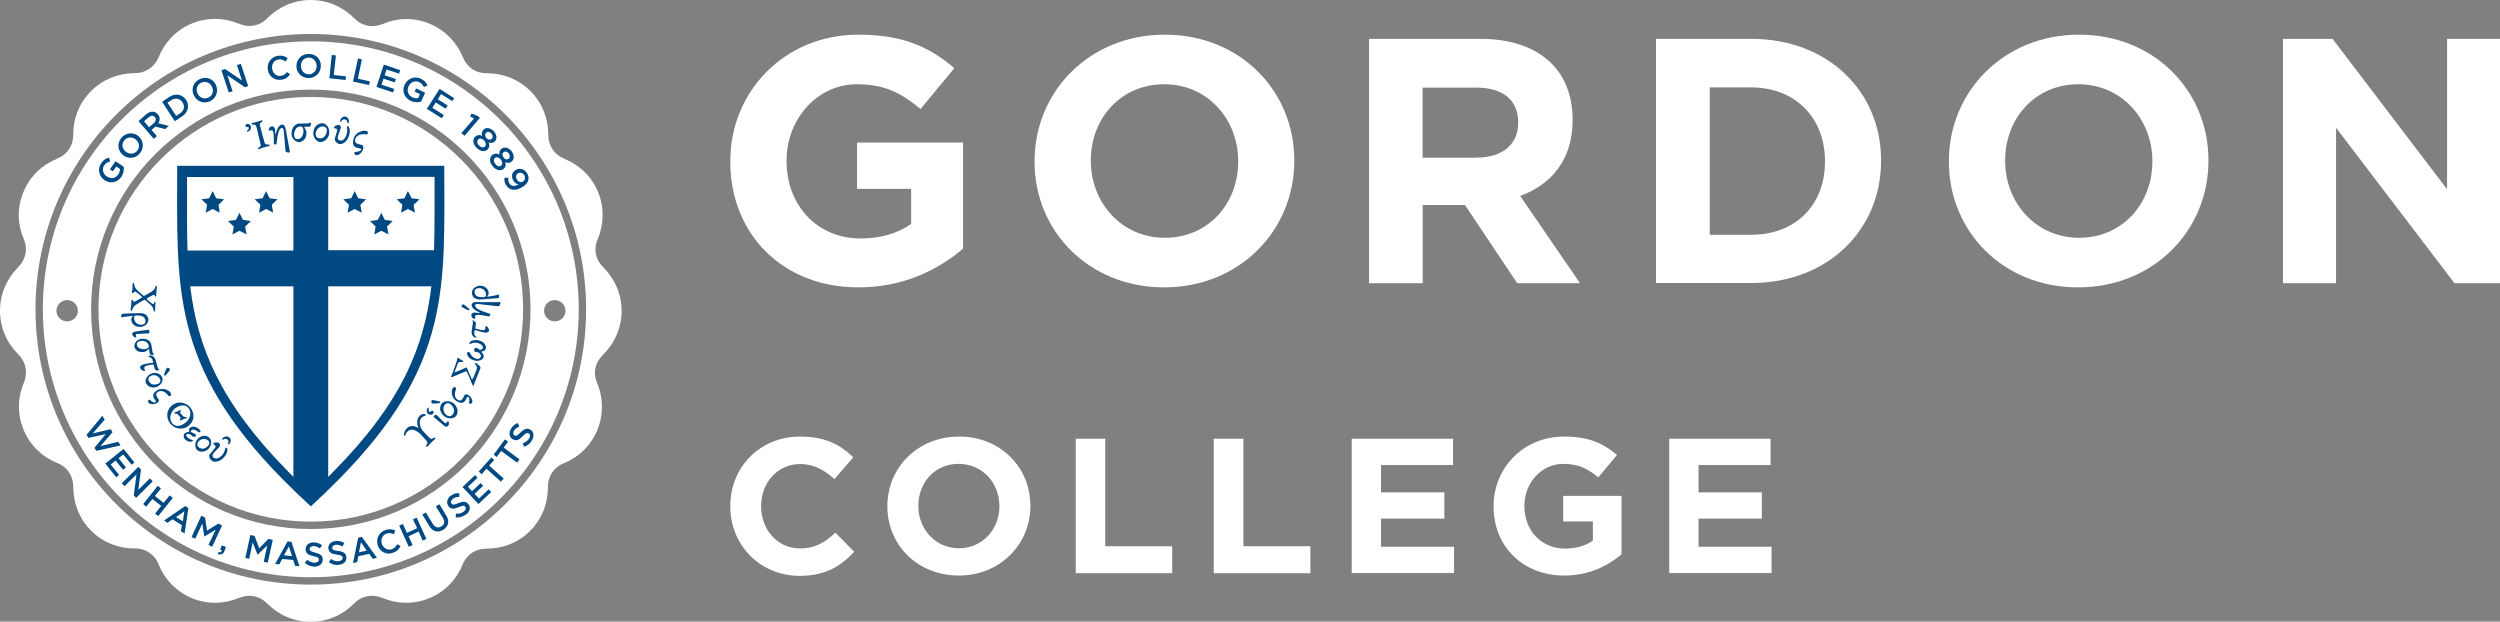 <?xml version="1.0" encoding="utf-8"?>
<!-- Generator: Adobe Illustrator 16.0.4, SVG Export Plug-In . SVG Version: 6.00 Build 0)  -->
<!DOCTYPE svg PUBLIC "-//W3C//DTD SVG 1.1//EN" "http://www.w3.org/Graphics/SVG/1.1/DTD/svg11.dtd">
<svg version="1.1" id="Layer_1" xmlns="http://www.w3.org/2000/svg" xmlns:xlink="http://www.w3.org/1999/xlink" x="0px" y="0px"
	 width="149.29px" height="37.12px" viewBox="0 0 149.29 37.12" enable-background="new 0 0 149.29 37.12" xml:space="preserve">
<rect x="0" y="0" width="149.29" height="37.12" fill="#808080" stroke="none"/>
<g>
	<g>
		<path fill="#FFFFFF" d="M43.61,9.66V9.62c0-4.15,3.23-7.55,7.65-7.55c2.62,0,4.21,0.71,5.73,2l-2.02,2.44
			c-1.13-0.94-2.12-1.48-3.81-1.48c-2.33,0-4.19,2.06-4.19,4.54v0.04c0,2.67,1.84,4.63,4.42,4.63c1.17,0,2.21-0.29,3.02-0.87v-2.09
			h-3.23V8.51h6.33v6.34c-1.5,1.27-3.57,2.31-6.23,2.31C46.73,17.17,43.61,13.97,43.61,9.66z"/>
		<path fill="#FFFFFF" d="M61.78,9.66V9.62c0-4.15,3.27-7.55,7.78-7.55c4.5,0,7.73,3.36,7.73,7.5v0.04c0,4.15-3.27,7.55-7.77,7.55
			S61.78,13.81,61.78,9.66z M73.94,9.66V9.62c0-2.5-1.83-4.59-4.42-4.59s-4.38,2.04-4.38,4.54v0.04c0,2.5,1.84,4.59,4.42,4.59
			C72.15,14.2,73.94,12.16,73.94,9.66z"/>
		<path fill="#FFFFFF" d="M81.74,2.32h6.67c1.85,0,3.29,0.52,4.25,1.48c0.81,0.82,1.25,1.96,1.25,3.34v0.04
			c0,2.36-1.27,3.84-3.13,4.52l3.57,5.21H90.6l-3.12-4.67h-0.04h-2.48v4.67h-3.21V2.32z M88.2,9.41c1.56,0,2.46-0.83,2.46-2.06V7.31
			c0-1.38-0.96-2.08-2.52-2.08h-3.19v4.19H88.2z"/>
		<path fill="#FFFFFF" d="M98.89,2.32h5.69c4.58,0,7.75,3.14,7.75,7.25v0.04c0,4.11-3.17,7.29-7.75,7.29h-5.69V2.32z M104.58,14.02
			c2.63,0,4.4-1.77,4.4-4.35V9.62c0-2.58-1.77-4.4-4.4-4.4h-2.48v8.8H104.58z"/>
		<path fill="#FFFFFF" d="M116.38,9.66V9.62c0-4.15,3.27-7.55,7.77-7.55c4.5,0,7.73,3.36,7.73,7.5v0.04c0,4.15-3.27,7.55-7.78,7.55
			C119.61,17.17,116.38,13.81,116.38,9.66z M128.53,9.66V9.62c0-2.5-1.83-4.59-4.42-4.59c-2.58,0-4.37,2.04-4.37,4.54v0.04
			c0,2.5,1.84,4.59,4.42,4.59C126.74,14.2,128.53,12.16,128.53,9.66z"/>
		<path fill="#FFFFFF" d="M136.33,2.32h2.96l6.84,8.98V2.32h3.17v14.59h-2.73l-7.07-9.28v9.28h-3.17V2.32z"/>
	</g>
	<g>
		<path fill="#FFFFFF" d="M43.61,30.24v-0.02c0-2.28,1.72-4.15,4.18-4.15c1.51,0,2.42,0.51,3.16,1.24l-1.12,1.3
			c-0.62-0.56-1.25-0.9-2.05-0.9c-1.35,0-2.33,1.12-2.33,2.5v0.02c0,1.37,0.95,2.52,2.33,2.52c0.92,0,1.48-0.37,2.11-0.94l1.12,1.14
			c-0.82,0.88-1.74,1.44-3.29,1.44C45.36,34.36,43.61,32.54,43.61,30.24z"/>
		<path fill="#FFFFFF" d="M52.99,30.24v-0.02c0-2.28,1.8-4.15,4.28-4.15c2.48,0,4.26,1.84,4.26,4.13v0.02c0,2.28-1.8,4.15-4.28,4.15
			C54.76,34.36,52.99,32.52,52.99,30.24z M59.68,30.24v-0.02c0-1.38-1.01-2.52-2.44-2.52c-1.42,0-2.4,1.12-2.4,2.5v0.02
			c0,1.37,1.01,2.52,2.43,2.52C58.68,32.73,59.68,31.61,59.68,30.24z"/>
		<path fill="#FFFFFF" d="M64.24,26.2H66v6.42h4v1.61h-5.76V26.2z"/>
		<path fill="#FFFFFF" d="M72.48,26.2h1.77v6.42h4v1.61h-5.77V26.2z"/>
		<path fill="#FFFFFF" d="M80.72,26.2h6.05v1.57h-4.3v1.63h3.78v1.57h-3.78v1.68h4.36v1.57h-6.11V26.2z"/>
		<path fill="#FFFFFF" d="M89.19,30.24v-0.02c0-2.28,1.78-4.15,4.21-4.15c1.45,0,2.32,0.39,3.16,1.1l-1.12,1.34
			c-0.62-0.52-1.17-0.81-2.1-0.81c-1.28,0-2.31,1.13-2.31,2.5v0.02c0,1.46,1.01,2.54,2.43,2.54c0.64,0,1.22-0.16,1.66-0.48v-1.14
			h-1.77v-1.53h3.48v3.49c-0.82,0.7-1.96,1.27-3.43,1.27C90.91,34.36,89.19,32.61,89.19,30.24z"/>
		<path fill="#FFFFFF" d="M99.68,26.2h6.05v1.57h-4.3v1.63h3.78v1.57h-3.78v1.68h4.36v1.57h-6.11V26.2z"/>
	</g>
	<g>
		<path fill="#FFFFFF" d="M18.56,5.79c-6.99,0-12.68,5.69-12.68,12.68c0,6.99,5.69,12.68,12.68,12.68c6.99,0,12.68-5.69,12.68-12.68
			C31.24,11.48,25.55,5.79,18.56,5.79z"/>
		<path fill="#FFFFFF" d="M18.56,2.47c-8.84,0-16,7.16-16,16c0,8.83,7.17,16,16,16c8.83,0,16-7.17,16-16
			C34.56,9.63,27.4,2.47,18.56,2.47z M4.01,19.19c-0.35,0-0.64-0.28-0.64-0.63c0-0.35,0.29-0.64,0.64-0.64
			c0.35,0,0.64,0.28,0.64,0.64C4.65,18.91,4.36,19.19,4.01,19.19z M18.56,31.59c-7.25,0-13.12-5.87-13.12-13.12
			c0-7.25,5.88-13.12,13.12-13.12c7.25,0,13.12,5.87,13.12,13.12C31.68,25.72,25.81,31.59,18.56,31.59z M33.13,19.19
			c-0.35,0-0.64-0.28-0.64-0.63c0-0.35,0.28-0.64,0.64-0.64c0.35,0,0.64,0.28,0.64,0.64C33.77,18.91,33.49,19.19,33.13,19.19z"/>
		<path fill="#FFFFFF" d="M36.03,21.16L36.03,21.16c0.67-0.66,1.09-1.58,1.09-2.6c0-1.02-0.43-1.95-1.11-2.61l0.01,0
			c-0.28-0.27-0.46-0.64-0.46-1.06c0-0.22,0.05-0.43,0.14-0.62l0,0c0.36-0.87,0.4-1.87,0.01-2.81c-0.39-0.94-1.13-1.63-2.02-1.98
			l0-0.01c-0.36-0.14-0.67-0.42-0.83-0.81c-0.09-0.2-0.12-0.41-0.11-0.62h-0.01c0.01-0.94-0.35-1.88-1.06-2.6
			c-0.73-0.72-1.67-1.08-2.62-1.06V4.37c-0.39,0.01-0.78-0.13-1.08-0.43c-0.15-0.16-0.27-0.34-0.34-0.53h0
			c-0.36-0.87-1.04-1.6-1.98-1.99c-0.94-0.4-1.95-0.36-2.82,0.02l0-0.01c-0.36,0.16-0.78,0.18-1.16,0.02
			c-0.21-0.08-0.38-0.21-0.52-0.36l-0.01,0C20.49,0.42,19.58,0,18.56,0c-1.02,0-1.94,0.42-2.6,1.09l0,0
			c-0.27,0.29-0.65,0.46-1.07,0.46c-0.22,0-0.43-0.05-0.61-0.14l-0.01,0.01c-0.87-0.37-1.87-0.4-2.81-0.02
			c-0.94,0.39-1.63,1.13-1.98,2h0C9.33,3.78,9.04,4.09,8.65,4.25c-0.2,0.09-0.41,0.12-0.61,0.11v0.01C7.1,4.37,6.15,4.72,5.44,5.44
			C4.72,6.15,4.36,7.1,4.38,8.04H4.37c0.01,0.4-0.13,0.79-0.43,1.09C3.78,9.29,3.6,9.4,3.41,9.47l0,0.01
			c-0.88,0.35-1.62,1.04-2.01,1.98c-0.39,0.94-0.36,1.95,0.02,2.81l-0.01,0c0.17,0.36,0.19,0.78,0.02,1.17
			c-0.08,0.2-0.2,0.37-0.35,0.51l0,0.01C0.42,16.62,0,17.54,0,18.56c0,1.02,0.42,1.94,1.09,2.6l0,0c0.28,0.27,0.46,0.65,0.46,1.08
			c0,0.21-0.04,0.41-0.12,0.6l0,0c-0.38,0.87-0.41,1.88-0.02,2.83c0.39,0.94,1.13,1.63,2.01,1.98l0,0c0.37,0.14,0.68,0.42,0.84,0.82
			c0.08,0.19,0.11,0.4,0.11,0.6h0.01c-0.01,0.95,0.34,1.9,1.06,2.62c0.72,0.72,1.67,1.07,2.61,1.06v0c0.4-0.01,0.79,0.14,1.09,0.44
			c0.15,0.15,0.27,0.32,0.33,0.51l0,0c0.35,0.88,1.04,1.62,1.99,2.02c0.94,0.39,1.96,0.35,2.82-0.02l0,0.01
			c0.36-0.16,0.77-0.18,1.16-0.02c0.2,0.08,0.37,0.2,0.5,0.35l0.01-0.01c0.66,0.68,1.58,1.1,2.6,1.1c1.02,0,1.95-0.42,2.6-1.1l0,0
			c0.27-0.28,0.65-0.45,1.07-0.45c0.21,0,0.42,0.04,0.6,0.13l0-0.01c0.87,0.37,1.88,0.41,2.82,0.02c0.95-0.39,1.64-1.14,1.99-2.02
			l0,0c0.15-0.36,0.43-0.67,0.81-0.82c0.2-0.08,0.4-0.12,0.61-0.11l0-0.01c0.94,0.01,1.89-0.34,2.61-1.06
			c0.72-0.72,1.07-1.68,1.06-2.63h0c0-0.39,0.14-0.78,0.43-1.07c0.16-0.15,0.33-0.27,0.52-0.34v0c0.88-0.35,1.61-1.04,2-1.98
			c0.39-0.95,0.35-1.97-0.02-2.83l0,0c-0.15-0.35-0.17-0.77-0.01-1.15C35.76,21.47,35.89,21.3,36.03,21.16z M18.56,34.91
			c-9.08,0-16.44-7.36-16.44-16.44c0-9.08,7.37-16.44,16.44-16.44C27.64,2.03,35,9.39,35,18.47C35,27.55,27.64,34.91,18.56,34.91z"
			/>
		<g>
			<g>
				<g>
					<path fill="#014983" d="M6.23,10.75L6.23,10.75c-0.32-0.22-0.43-0.66-0.18-1.01c0.14-0.2,0.28-0.29,0.46-0.33l0.07,0.23
						C6.43,9.68,6.32,9.73,6.22,9.88c-0.15,0.21-0.07,0.5,0.15,0.65h0.01c0.23,0.17,0.52,0.13,0.68-0.11
						c0.08-0.11,0.11-0.23,0.1-0.33L6.95,9.94l-0.21,0.29l-0.18-0.12L6.9,9.63l0.49,0.33c0.02,0.18-0.01,0.4-0.15,0.61
						C6.99,10.92,6.56,10.98,6.23,10.75z"/>
					<path fill="#014983" d="M7.31,9.23L7.31,9.23C7.02,8.97,6.98,8.52,7.27,8.21C7.56,7.89,8,7.89,8.29,8.15l0,0
						c0.29,0.26,0.33,0.71,0.04,1.03C8.05,9.5,7.61,9.5,7.31,9.23z M8.13,8.35L8.13,8.35c-0.21-0.19-0.5-0.19-0.69,0.01
						c-0.19,0.21-0.16,0.5,0.05,0.68v0c0.2,0.18,0.5,0.19,0.69-0.02C8.36,8.82,8.33,8.53,8.13,8.35z"/>
					<path fill="#014983" d="M8.27,7.23l0.47-0.41c0.13-0.11,0.27-0.16,0.4-0.15c0.11,0.01,0.2,0.06,0.28,0.15l0,0
						C9.58,7,9.56,7.19,9.45,7.36l0.63,0.16L9.86,7.71L9.28,7.56l0,0l-0.23,0.2l0.32,0.37L9.18,8.29L8.27,7.23z M9.18,7.36
						C9.31,7.25,9.34,7.1,9.25,6.99H9.24C9.15,6.88,9.01,6.89,8.87,7.01L8.6,7.24l0.3,0.36L9.18,7.36z"/>
					<path fill="#014983" d="M9.68,6.08l0.43-0.29c0.37-0.24,0.78-0.16,1,0.17l0,0c0.22,0.33,0.13,0.75-0.24,0.99l-0.43,0.29
						L9.68,6.08z M10.75,6.77c0.25-0.16,0.3-0.43,0.15-0.66v0c-0.15-0.23-0.42-0.29-0.67-0.13l-0.23,0.15l0.52,0.79L10.75,6.77z"/>
					<path fill="#014983" d="M11.58,5.7L11.58,5.7c-0.18-0.36-0.05-0.79,0.34-0.97c0.39-0.19,0.8-0.03,0.97,0.33v0.01
						c0.17,0.35,0.04,0.78-0.34,0.97C12.16,6.22,11.75,6.06,11.58,5.7z M12.66,5.18L12.66,5.18c-0.12-0.25-0.4-0.36-0.65-0.24
						c-0.25,0.12-0.33,0.4-0.21,0.65l0,0c0.12,0.24,0.39,0.36,0.64,0.24C12.7,5.71,12.78,5.43,12.66,5.18z"/>
					<path fill="#014983" d="M13.22,4.19l0.22-0.07l1.01,0.69l-0.3-0.92l0.23-0.08l0.44,1.33l-0.2,0.07l-1.04-0.71l0.31,0.95
						l-0.23,0.07L13.22,4.19z"/>
					<path fill="#014983" d="M15.99,4.15L15.99,4.15c-0.05-0.4,0.2-0.76,0.62-0.82c0.25-0.03,0.42,0.03,0.57,0.14l-0.13,0.2
						c-0.13-0.09-0.25-0.14-0.41-0.12c-0.27,0.03-0.43,0.28-0.39,0.55v0c0.04,0.28,0.26,0.47,0.52,0.43
						c0.17-0.02,0.27-0.1,0.37-0.23l0.18,0.14c-0.12,0.17-0.27,0.29-0.52,0.32C16.39,4.83,16.05,4.55,15.99,4.15z"/>
					<path fill="#014983" d="M17.7,3.95L17.7,3.95C17.7,3.55,18,3.22,18.43,3.22c0.43-0.01,0.73,0.31,0.73,0.71v0
						c0,0.39-0.3,0.73-0.73,0.73C18,4.66,17.7,4.34,17.7,3.95z M18.91,3.94L18.91,3.94c0-0.28-0.2-0.5-0.48-0.5
						c-0.28,0-0.47,0.23-0.46,0.5l0,0c0,0.27,0.2,0.5,0.48,0.5C18.71,4.44,18.91,4.21,18.91,3.94z"/>
					<path fill="#014983" d="M19.81,3.28l0.25,0.03l-0.13,1.17l0.73,0.08l-0.02,0.22l-0.97-0.11L19.81,3.28z"/>
					<path fill="#014983" d="M21.38,3.49l0.23,0.06L21.37,4.7l0.72,0.16l-0.05,0.22l-0.96-0.21L21.38,3.49z"/>
					<path fill="#014983" d="M22.92,3.86l0.98,0.33L23.83,4.4l-0.75-0.25L22.97,4.5l0.67,0.22l-0.07,0.2L22.9,4.7l-0.12,0.36
						l0.76,0.25l-0.07,0.21l-0.99-0.33L22.92,3.86z"/>
					<path fill="#014983" d="M24.17,5.05L24.17,5.05c0.17-0.36,0.58-0.53,0.96-0.35c0.22,0.11,0.33,0.23,0.4,0.4l-0.22,0.1
						c-0.06-0.13-0.13-0.23-0.29-0.3c-0.23-0.11-0.51,0.01-0.62,0.25v0c-0.12,0.26-0.04,0.53,0.22,0.66
						c0.12,0.06,0.24,0.07,0.35,0.05l0.11-0.24l-0.32-0.15l0.09-0.19l0.54,0.26l-0.25,0.53c-0.18,0.05-0.4,0.05-0.62-0.05
						C24.12,5.82,23.99,5.41,24.17,5.05z"/>
					<path fill="#014983" d="M26.25,5.31l0.87,0.55l-0.11,0.18l-0.67-0.42l-0.2,0.31l0.59,0.37l-0.12,0.19l-0.59-0.37l-0.2,0.32
						l0.68,0.43l-0.12,0.19l-0.89-0.56L26.25,5.31z"/>
					<path fill="#014983" d="M28.31,7.07l-0.24-0.11l0.09-0.18l0.37,0.15l0.13,0.11l-0.92,1.07l-0.19-0.16L28.31,7.07z"/>
					<path fill="#014983" d="M28.37,8.17L28.37,8.17c0.12-0.12,0.26-0.13,0.42-0.06c-0.04-0.12-0.03-0.25,0.08-0.36l0-0.01
						c0.15-0.15,0.42-0.11,0.61,0.09c0.19,0.2,0.22,0.46,0.07,0.61l0,0c-0.11,0.11-0.24,0.11-0.37,0.07
						c0.06,0.16,0.05,0.3-0.06,0.41h0c-0.18,0.18-0.45,0.12-0.66-0.1C28.24,8.61,28.2,8.34,28.37,8.17z M28.96,8.75L28.96,8.75
						c0.09-0.09,0.06-0.24-0.05-0.36c-0.11-0.12-0.26-0.15-0.36-0.06l0,0.01c-0.08,0.08-0.07,0.23,0.06,0.35
						C28.73,8.82,28.87,8.83,28.96,8.75z M29.37,8.29L29.37,8.29c0.08-0.08,0.07-0.21-0.03-0.32c-0.1-0.11-0.24-0.12-0.31-0.04h0
						c-0.09,0.09-0.07,0.22,0.03,0.33C29.15,8.36,29.28,8.37,29.37,8.29z"/>
					<path fill="#014983" d="M29.4,9.25L29.4,9.25c0.13-0.1,0.28-0.1,0.43-0.02c-0.03-0.13,0-0.26,0.12-0.35l0,0
						c0.17-0.13,0.43-0.07,0.6,0.15c0.17,0.22,0.17,0.48,0,0.62v0c-0.12,0.1-0.25,0.09-0.37,0.03c0.04,0.16,0.02,0.31-0.11,0.4v0.01
						c-0.2,0.15-0.46,0.07-0.65-0.17C29.22,9.68,29.21,9.41,29.4,9.25z M29.92,9.89L29.92,9.89c0.1-0.08,0.09-0.23-0.01-0.36
						c-0.1-0.13-0.25-0.18-0.35-0.1l0,0c-0.09,0.07-0.1,0.22,0.02,0.36C29.69,9.94,29.83,9.97,29.92,9.89z M30.38,9.48L30.38,9.48
						c0.08-0.07,0.09-0.2,0-0.32c-0.09-0.12-0.22-0.14-0.3-0.08l0,0c-0.1,0.07-0.1,0.21-0.01,0.32C30.15,9.52,30.28,9.55,30.38,9.48
						z"/>
					<path fill="#014983" d="M30.13,10.61l0.23,0.01c-0.02,0.14,0,0.24,0.06,0.34c0.1,0.17,0.33,0.18,0.55,0.05
						c-0.11-0.01-0.22-0.08-0.3-0.2c-0.16-0.25-0.12-0.51,0.11-0.65l0,0c0.23-0.15,0.53-0.08,0.69,0.18
						c0.09,0.15,0.11,0.27,0.08,0.41c-0.03,0.14-0.13,0.28-0.36,0.42l0,0c-0.38,0.24-0.76,0.22-0.96-0.1
						C30.12,10.91,30.11,10.76,30.13,10.61z M31.23,10.84L31.23,10.84c0.12-0.08,0.16-0.23,0.07-0.39c-0.09-0.14-0.25-0.17-0.37-0.1
						l0,0c-0.12,0.08-0.15,0.23-0.06,0.37C30.96,10.89,31.11,10.91,31.23,10.84z"/>
				</g>
				<g>
					<path fill="#014983" d="M6.11,24.83l0.14,0.23l-0.71,0.82l1.07-0.25l0.11,0.18L6,26.64l1.06-0.26l0.14,0.22l-1.45,0.32
						l-0.11-0.18l0.68-0.82l-1.04,0.23l-0.11-0.18L6.11,24.83z"/>
					<path fill="#014983" d="M7.38,26.81l0.65,0.81l-0.17,0.13l-0.5-0.61l-0.28,0.22l0.44,0.55l-0.17,0.14L6.9,27.5l-0.29,0.24
						l0.5,0.62L6.94,28.5l-0.65-0.82L7.38,26.81z"/>
					<path fill="#014983" d="M8.26,27.88l0.16,0.16l-0.16,1.21l0.69-0.68l0.17,0.17l-0.99,0.99l-0.14-0.15l0.16-1.25l-0.71,0.7
						l-0.17-0.17L8.26,27.88z"/>
					<path fill="#014983" d="M9.42,29.01l0.19,0.16l-0.36,0.45l0.52,0.41l0.36-0.45l0.19,0.15l-0.87,1.09l-0.19-0.15l0.37-0.46
						L9.1,29.8l-0.37,0.46L8.55,30.1L9.42,29.01z"/>
					<path fill="#014983" d="M11.06,30.22l0.19,0.12l-0.23,1.52l-0.22-0.14l0.06-0.36l-0.56-0.35l-0.3,0.21L9.8,31.08L11.06,30.22z
						 M10.92,31.13l0.09-0.6l-0.5,0.35L10.92,31.13z"/>
					<path fill="#014983" d="M12.02,30.8l0.23,0.11l0.11,0.78l0.67-0.42l0.23,0.11l-0.59,1.27l-0.22-0.11l0.43-0.91l-0.68,0.41l0,0
						l-0.12-0.78l-0.42,0.91l-0.22-0.1L12.02,30.8z"/>
					<path fill="#014983" d="M13.03,32.98c0.12,0.02,0.2-0.02,0.22-0.12l-0.1-0.04l0.09-0.25l0.25,0.09l-0.08,0.22
						c-0.07,0.21-0.21,0.26-0.4,0.21L13.03,32.98z"/>
					<path fill="#014983" d="M14.95,31.95L15.2,32l0.28,0.74l0.55-0.56l0.26,0.06l-0.3,1.36l-0.24-0.05l0.21-0.98l-0.57,0.55
						l-0.01,0l-0.29-0.73l-0.21,0.98l-0.23-0.05L14.95,31.95z"/>
					<path fill="#014983" d="M17.17,32.33l0.23,0.02l0.48,1.46l-0.26-0.02l-0.11-0.35l-0.66-0.06l-0.17,0.32l-0.25-0.02L17.17,32.33
						z M17.44,33.21l-0.19-0.58l-0.29,0.53L17.44,33.21z"/>
					<path fill="#014983" d="M18.2,33.61l0.15-0.18c0.14,0.11,0.27,0.18,0.44,0.17c0.16,0,0.25-0.07,0.25-0.18v0
						c0-0.1-0.06-0.16-0.32-0.21c-0.3-0.07-0.47-0.15-0.47-0.41v0c0-0.24,0.19-0.41,0.47-0.41c0.2,0,0.37,0.06,0.51,0.17l-0.13,0.19
						c-0.12-0.09-0.25-0.14-0.38-0.14c-0.14,0-0.23,0.08-0.23,0.17v0c0,0.11,0.07,0.15,0.33,0.22c0.29,0.07,0.45,0.17,0.45,0.4v0.01
						c0.01,0.26-0.2,0.42-0.49,0.43C18.58,33.83,18.38,33.76,18.2,33.61z"/>
					<path fill="#014983" d="M19.64,33.57l0.13-0.19c0.14,0.1,0.28,0.15,0.46,0.13c0.15-0.02,0.24-0.1,0.23-0.2v-0.01
						c-0.01-0.1-0.08-0.15-0.34-0.18c-0.3-0.04-0.48-0.11-0.51-0.36v0c-0.03-0.24,0.15-0.42,0.43-0.45c0.2-0.02,0.37,0.02,0.52,0.12
						l-0.11,0.2c-0.14-0.08-0.27-0.11-0.4-0.1c-0.14,0.02-0.22,0.1-0.21,0.19l0,0c0.01,0.11,0.08,0.15,0.35,0.18
						c0.31,0.04,0.47,0.13,0.49,0.36v0.01c0.03,0.26-0.16,0.43-0.45,0.46C20.03,33.76,19.82,33.7,19.64,33.57z"/>
					<path fill="#014983" d="M21.39,32.11l0.22-0.05l0.9,1.25l-0.25,0.06l-0.21-0.3l-0.65,0.14l-0.07,0.36l-0.25,0.05L21.39,32.11z
						 M21.9,32.88l-0.35-0.5l-0.11,0.6L21.9,32.88z"/>
					<path fill="#014983" d="M22.56,32.57L22.56,32.57c-0.12-0.38,0.05-0.78,0.46-0.92c0.25-0.08,0.42-0.04,0.59,0.03l-0.09,0.22
						c-0.14-0.06-0.28-0.09-0.43-0.04c-0.25,0.08-0.37,0.35-0.29,0.61l0,0c0.09,0.26,0.34,0.41,0.59,0.33
						c0.16-0.06,0.25-0.16,0.33-0.3l0.2,0.1c-0.09,0.19-0.21,0.33-0.46,0.41C23.08,33.16,22.69,32.95,22.56,32.57z"/>
					<path fill="#014983" d="M23.84,31.39l0.22-0.1l0.24,0.53l0.61-0.28l-0.25-0.53l0.22-0.1l0.58,1.27l-0.22,0.1L25,31.74
						l-0.6,0.28l0.24,0.53l-0.23,0.1L23.84,31.39z"/>
					<path fill="#014983" d="M25.64,31.42l-0.42-0.69l0.21-0.13l0.41,0.68c0.14,0.22,0.32,0.27,0.51,0.16
						c0.19-0.11,0.23-0.29,0.1-0.51l-0.42-0.69l0.21-0.13l0.41,0.68c0.22,0.36,0.12,0.66-0.19,0.85
						C26.16,31.82,25.85,31.76,25.64,31.42z"/>
					<path fill="#014983" d="M27.21,30.9l0.02-0.23c0.18,0.02,0.32-0.01,0.46-0.12c0.12-0.09,0.16-0.2,0.09-0.29l0,0
						c-0.06-0.08-0.14-0.09-0.38,0.02c-0.28,0.12-0.46,0.15-0.62-0.05l0-0.01c-0.14-0.19-0.09-0.44,0.13-0.61
						c0.16-0.12,0.33-0.17,0.51-0.16l0.01,0.22c-0.16,0-0.29,0.04-0.39,0.12c-0.11,0.09-0.14,0.2-0.08,0.27v0.01
						c0.07,0.09,0.14,0.09,0.4-0.02c0.28-0.12,0.46-0.13,0.6,0.05l0.01,0c0.16,0.21,0.09,0.46-0.15,0.63
						C27.64,30.85,27.44,30.92,27.21,30.9z"/>
					<path fill="#014983" d="M27.62,29.08l0.75-0.71l0.15,0.16l-0.58,0.54l0.25,0.26l0.51-0.48l0.15,0.16l-0.51,0.48l0.26,0.28
						l0.58-0.55l0.15,0.16l-0.76,0.72L27.62,29.08z"/>
					<path fill="#014983" d="M29.05,27.99l-0.29,0.33l-0.17-0.16l0.75-0.84l0.17,0.15l-0.3,0.33l0.87,0.78l-0.17,0.18L29.05,27.99z"
						/>
					<path fill="#014983" d="M29.93,26.93l-0.27,0.36l-0.18-0.14l0.67-0.91l0.19,0.13l-0.26,0.36l0.94,0.7l-0.14,0.2L29.93,26.93z"
						/>
					<path fill="#014983" d="M31.29,26.68l-0.07-0.21c0.16-0.06,0.29-0.14,0.38-0.29c0.08-0.13,0.07-0.25-0.02-0.3h-0.01
						c-0.09-0.05-0.16-0.03-0.35,0.16c-0.21,0.22-0.37,0.32-0.6,0.19h0c-0.21-0.12-0.25-0.38-0.11-0.62
						c0.11-0.18,0.24-0.29,0.41-0.35l0.09,0.21c-0.14,0.06-0.25,0.14-0.32,0.25c-0.07,0.13-0.05,0.23,0.03,0.28l0,0
						c0.09,0.06,0.17,0.02,0.36-0.17c0.21-0.21,0.38-0.29,0.58-0.18h0c0.23,0.13,0.25,0.39,0.1,0.65
						C31.67,26.48,31.5,26.61,31.29,26.68z"/>
				</g>
			</g>
			<g>
				<path fill="#014983" d="M16.92,28.66c0.51,0.51,1.05,1.04,1.64,1.58c0.59-0.54,1.13-1.07,1.64-1.58
					c6.8-6.87,6.33-11.6,6.33-18.76h-8.02l0,0h-7.93C10.59,17.06,10.12,21.79,16.92,28.66z M19.6,17.1h6.16
					c-0.43,3.6-1.76,6.93-5.84,11.05c-0.11,0.11-0.22,0.22-0.32,0.33V17.1z M19.6,10.56h6.35c0,0.35,0,0.93,0,0.93
					c0,0.39,0,0.77,0,1.14c0,0.8-0.01,1.57-0.03,2.31H19.6V10.56z M11.36,17.1h6.16v11.38c-0.11-0.11-0.22-0.22-0.32-0.33
					C13.13,24.03,11.79,20.7,11.36,17.1z M11.17,12.64c0-0.37,0-0.75,0-1.14c0,0,0-0.58,0-0.93h6.35v4.39H11.2
					C11.17,14.2,11.17,13.43,11.17,12.64z"/>
			</g>
			<g>
				<g>
					<polygon fill="#014983" points="22.77,12.71 22.56,13.13 22.1,13.2 22.43,13.53 22.35,14 22.77,13.78 23.2,14 23.11,13.53 
						23.45,13.2 22.98,13.13 					"/>
					<g>
						<polygon fill="#014983" points="21.18,11.41 20.97,11.84 20.5,11.9 20.84,12.23 20.76,12.7 21.18,12.48 21.6,12.7 
							21.52,12.23 21.86,11.9 21.39,11.84 						"/>
						<polygon fill="#014983" points="24.36,11.41 24.15,11.84 23.69,11.9 24.03,12.23 23.95,12.7 24.36,12.48 24.78,12.7 
							24.7,12.23 25.05,11.9 24.58,11.84 						"/>
					</g>
				</g>
			</g>
			<g>
				<g>
					<polygon fill="#014983" points="14.3,12.71 14.09,13.13 13.61,13.2 13.96,13.53 13.88,14 14.3,13.78 14.72,14 14.64,13.53 
						14.98,13.2 14.51,13.13 					"/>
					<g>
						<polygon fill="#014983" points="12.7,11.41 12.49,11.84 12.03,11.9 12.37,12.23 12.28,12.7 12.7,12.48 13.12,12.7 
							13.05,12.23 13.38,11.9 12.91,11.84 						"/>
						<polygon fill="#014983" points="15.89,11.41 15.68,11.84 15.21,11.9 15.55,12.23 15.47,12.7 15.89,12.48 16.31,12.7 
							16.23,12.23 16.57,11.9 16.1,11.84 						"/>
					</g>
				</g>
			</g>
			<path fill="#014983" d="M14.98,7.56c0.05,0.17-0.12,0.29-0.17,0.3c-0.03,0.01-0.06,0-0.06-0.01c-0.01-0.02,0-0.05,0.03-0.07
				c0.04-0.04,0.09-0.09,0.08-0.15c-0.01-0.04-0.06-0.05-0.1-0.04c-0.02,0-0.09,0-0.1-0.06c-0.02-0.07,0.04-0.12,0.09-0.13
				C14.82,7.38,14.95,7.43,14.98,7.56z M15.34,7.67c-0.06-0.21-0.08-0.23-0.25-0.23c-0.05,0-0.07-0.02-0.08-0.04
				c0-0.01,0.03-0.05,0.07-0.06c0.04-0.01,0.14-0.03,0.25-0.06c0.15-0.04,0.21-0.07,0.28-0.09c0.03-0.01,0.07,0,0.07,0.03
				c0.01,0.02-0.02,0.05-0.04,0.06c-0.14,0.08-0.14,0.11-0.11,0.24c0.02,0.1,0.1,0.37,0.14,0.54c0.08,0.27,0.12,0.41,0.12,0.44
				c0.04,0.11,0.08,0.13,0.24,0.13c0.05,0,0.08,0.01,0.08,0.03c0.01,0.03-0.04,0.06-0.07,0.07c-0.02,0.01-0.21,0.05-0.29,0.07
				c-0.09,0.03-0.23,0.08-0.27,0.1c-0.03,0.01-0.07,0-0.08-0.02c-0.01-0.02,0.02-0.05,0.05-0.07c0.12-0.08,0.13-0.11,0.12-0.16
				c-0.01-0.05-0.1-0.42-0.15-0.63L15.34,7.67z"/>
			<path fill="#014983" d="M16.37,7.6c0.04,0.04,0.05,0.11,0.06,0.18c0,0.08,0.01,0.19,0.01,0.22c0,0.02,0.03,0.01,0.03-0.01
				c0.05-0.21,0.11-0.34,0.19-0.45c0.04-0.05,0.1-0.08,0.16-0.1c0.09-0.02,0.16,0.05,0.2,0.13c0.02,0.04,0.03,0.11,0.05,0.18
				c0.04,0.22,0.23,1.27,0.24,1.31c0.01,0.02-0.03,0.04-0.04,0.05c-0.05,0.01-0.19-0.02-0.21-0.06c-0.01-0.02-0.01-0.05-0.02-0.13
				c-0.01-0.08-0.08-1.04-0.1-1.14c-0.02-0.08-0.05-0.15-0.12-0.14c-0.03,0.01-0.12,0.04-0.17,0.2c-0.06,0.18-0.09,0.36-0.14,0.76
				c0,0.01-0.02,0.03-0.02,0.03c-0.04,0-0.12-0.02-0.12-0.02c-0.01-0.01-0.02-0.03-0.02-0.03c0-0.05,0-0.34,0-0.45
				c-0.01-0.21-0.04-0.29-0.07-0.32c-0.03-0.03-0.07-0.04-0.11-0.03c-0.03,0.01-0.05,0.02-0.08,0.03c0,0-0.03-0.01-0.04-0.03
				c-0.01-0.03-0.01-0.06,0.01-0.09c0.03-0.11,0.13-0.14,0.16-0.14C16.27,7.54,16.33,7.55,16.37,7.6z"/>
			<path fill="#014983" d="M18.54,7.53c-0.01,0.02-0.06,0.04-0.08,0.04c-0.06,0-0.2,0-0.28,0c0,0-0.02,0.02-0.01,0.03
				c0.05,0.08,0.13,0.21,0.13,0.28c0.01,0.15-0.02,0.33-0.11,0.43c-0.08,0.1-0.21,0.17-0.31,0.18C17.7,8.49,17.43,8.34,17.41,8
				c-0.01-0.21,0.07-0.4,0.19-0.51c0.08-0.06,0.18-0.11,0.22-0.11c0.05,0,0.37-0.01,0.51-0.01c0.12,0,0.16-0.02,0.21-0.06
				c0.01,0,0.03,0.02,0.03,0.04C18.58,7.38,18.55,7.49,18.54,7.53z M17.66,7.71c-0.08,0.12-0.1,0.25-0.1,0.35
				c0.01,0.22,0.14,0.26,0.24,0.25C18,8.3,18.13,8.04,18.12,7.8c-0.01-0.17-0.06-0.21-0.08-0.22c-0.03-0.02-0.1-0.02-0.15-0.02
				C17.78,7.58,17.7,7.63,17.66,7.71z"/>
			<path fill="#014983" d="M19.48,7.46c0.14,0.12,0.19,0.3,0.18,0.48c-0.01,0.2-0.12,0.34-0.21,0.42c-0.11,0.1-0.28,0.13-0.35,0.12
				c-0.06,0-0.17-0.05-0.27-0.17c-0.09-0.11-0.13-0.26-0.12-0.4c0.01-0.14,0.05-0.27,0.16-0.39c0.11-0.12,0.28-0.17,0.37-0.16
				C19.34,7.36,19.42,7.4,19.48,7.46z M18.98,7.68c-0.07,0.07-0.12,0.18-0.13,0.3c0,0.1,0.02,0.19,0.11,0.24
				c0.04,0.03,0.08,0.04,0.12,0.04c0.08,0.01,0.21-0.01,0.31-0.12c0.07-0.07,0.12-0.21,0.13-0.34c0-0.04,0-0.07-0.01-0.09
				c-0.02-0.05-0.08-0.15-0.2-0.16C19.2,7.54,19.08,7.58,18.98,7.68z"/>
			<path fill="#014983" d="M20.56,8.52c-0.11,0.08-0.25,0.09-0.29,0.08C20.14,8.58,20.02,8.45,20,8.37C19.99,8.36,20,8.28,20,8.26
				c0.03-0.1,0.12-0.39,0.13-0.44c0.02-0.11-0.03-0.14-0.1-0.15C20,7.67,19.97,7.66,19.95,7.66c-0.01,0-0.02-0.02-0.01-0.05
				c0.02-0.07,0.17-0.16,0.3-0.15c0.06,0.01,0.11,0.08,0.12,0.15c0,0.02-0.02,0.09-0.03,0.11c-0.06,0.13-0.14,0.37-0.16,0.5
				c-0.01,0.03,0,0.08,0.01,0.09c0.02,0.03,0.07,0.07,0.13,0.08c0.14,0.03,0.34-0.08,0.42-0.5c0.02-0.06,0-0.25-0.02-0.33
				c-0.01-0.02,0.05-0.02,0.06-0.02c0.04,0,0.05,0.03,0.08,0.08c0.04,0.08,0.05,0.21,0.03,0.34C20.81,8.28,20.69,8.42,20.56,8.52z
				 M20.83,7.3c0,0.04-0.02,0.07-0.05,0.06c-0.03,0-0.04-0.04-0.04-0.07c-0.02-0.09-0.06-0.14-0.15-0.16
				c-0.07-0.01-0.14,0.01-0.2,0.1c-0.02,0.02-0.04,0.05-0.06,0.05c-0.03,0-0.04-0.03-0.02-0.07c0.05-0.19,0.19-0.27,0.33-0.25
				C20.75,7,20.86,7.1,20.83,7.3z"/>
			<path fill="#014983" d="M21.9,8.03c-0.01,0.01-0.02,0.01-0.04,0c-0.27-0.06-0.58,0.04-0.64,0.27c-0.05,0.17,0.02,0.26,0.17,0.3
				c0.04,0.01,0.17,0.04,0.22,0.06c0.04,0.01,0.07,0.05,0.08,0.08c0.01,0.05,0.01,0.11-0.01,0.18c-0.06,0.2-0.28,0.38-0.43,0.34
				c-0.03-0.01-0.06-0.03-0.08-0.07c-0.01-0.03-0.01-0.07,0-0.09c0.01-0.01,0.02-0.03,0.06-0.03c0.16,0,0.32-0.07,0.34-0.12
				c0-0.02,0.01-0.07-0.04-0.08c-0.05-0.01-0.17-0.03-0.26-0.06c-0.06-0.01-0.12-0.07-0.14-0.11c-0.04-0.06-0.08-0.2-0.02-0.4
				c0.06-0.23,0.24-0.38,0.38-0.43c0.17-0.07,0.27-0.07,0.38-0.05c0.07,0.02,0.12,0.07,0.1,0.14C21.95,7.98,21.92,8.03,21.9,8.03z"
				/>
			<path fill="#014983" d="M9.37,17.14c0,0.05-0.02,0.17-0.03,0.26c-0.01,0.1-0.01,0.2-0.01,0.25c-0.01,0.03-0.03,0.07-0.05,0.06
				c-0.03,0-0.04-0.03-0.04-0.06c-0.01-0.04-0.03-0.08-0.09-0.04c-0.04,0.02-0.35,0.18-0.38,0.22c-0.01,0.01-0.03,0.02-0.01,0.04
				c0.02,0.01,0.17,0.15,0.32,0.26c0.07,0.05,0.09,0.04,0.13-0.05c0.02-0.04,0.02-0.06,0.04-0.06c0.02,0,0.05,0.04,0.04,0.05
				c0,0.05-0.02,0.11-0.02,0.19c0,0.07,0,0.24-0.01,0.29c0,0.04-0.01,0.06-0.03,0.06c-0.02,0-0.05-0.03-0.06-0.08
				c-0.02-0.13-0.06-0.22-0.17-0.32c-0.09-0.08-0.23-0.2-0.34-0.3c-0.02-0.01-0.03-0.01-0.05,0c-0.05,0.02-0.46,0.26-0.54,0.32
				C7.99,18.3,7.94,18.35,7.9,18.5c-0.02,0.05-0.04,0.07-0.06,0.07c-0.04-0.01-0.04-0.05-0.04-0.08c0.01-0.1,0.03-0.23,0.04-0.34
				c0-0.07,0-0.16,0.01-0.19c0-0.03,0.02-0.07,0.05-0.06c0.03,0.01,0.03,0.02,0.05,0.06c0.01,0.04,0.03,0.08,0.08,0.06
				c0.07-0.04,0.37-0.2,0.44-0.25c0.01-0.01,0.02-0.02,0.01-0.04c-0.13-0.13-0.3-0.26-0.38-0.31c-0.05-0.03-0.06-0.01-0.1,0.04
				C7.95,17.5,7.94,17.5,7.92,17.5c-0.02,0-0.04-0.02-0.04-0.07c0.01-0.04,0.02-0.14,0.03-0.21c0-0.06,0-0.2,0-0.25
				c0.01-0.02,0.02-0.07,0.05-0.07c0.02,0,0.04,0.03,0.05,0.06c0.02,0.11,0.05,0.23,0.13,0.31c0.13,0.13,0.27,0.27,0.43,0.39
				c0.01,0.01,0.03,0.01,0.05,0c0.06-0.02,0.37-0.2,0.47-0.27c0.13-0.08,0.15-0.16,0.19-0.26c0.02-0.06,0.04-0.07,0.06-0.07
				C9.36,17.07,9.38,17.1,9.37,17.14z"/>
			<path fill="#014983" d="M7.98,19.39c-0.11-0.09-0.13-0.21-0.14-0.29c-0.01-0.09,0.02-0.13,0.09-0.22c0,0,0.01-0.02,0-0.02
				c-0.24,0.02-0.46,0.06-0.51,0.06c-0.06,0.01-0.11,0.02-0.14,0.04c-0.01,0.01-0.04-0.03-0.04-0.04c0-0.02-0.01-0.09,0.01-0.13
				c0.02-0.03,0.07-0.06,0.11-0.06c0.04-0.01,0.64-0.02,0.92-0.03c0.24-0.01,0.39,0.03,0.49,0.15c0.06,0.07,0.09,0.17,0.09,0.23
				c0.01,0.24-0.22,0.43-0.48,0.44C8.2,19.53,8.09,19.48,7.98,19.39z M8.12,18.84c-0.04,0-0.08,0.03-0.08,0.03
				C8,18.92,8.01,18.98,8.01,19.02c0.02,0.25,0.22,0.38,0.45,0.37c0.13-0.01,0.23-0.07,0.23-0.21C8.67,18.99,8.58,18.82,8.12,18.84z
				"/>
			<path fill="#014983" d="M7.9,19.98c-0.01-0.05,0-0.1,0.05-0.13c0.05-0.04,0.17-0.06,0.19-0.06c0.13-0.02,0.66-0.09,0.72-0.1
				c0.02,0,0.05,0.02,0.05,0.02c0,0.02,0.01,0.14,0.01,0.16c0,0.01,0,0.03-0.07,0.04c-0.13,0.01-0.55,0.02-0.66,0.03
				c-0.07,0.01-0.09,0.03-0.07,0.12c0.01,0.03,0.01,0.05,0.03,0.07c0,0.01-0.05,0.03-0.05,0.03C7.97,20.12,7.9,20.02,7.9,19.98z"/>
			<path fill="#014983" d="M8.99,21.18c-0.03,0-0.05-0.05-0.05-0.07c-0.01-0.05-0.03-0.18-0.04-0.25c0,0-0.02-0.02-0.03-0.01
				c-0.07,0.07-0.17,0.14-0.23,0.16c-0.14,0.03-0.3,0.02-0.41-0.04c-0.1-0.06-0.18-0.16-0.2-0.25c-0.03-0.15,0.07-0.42,0.37-0.48
				c0.19-0.04,0.38,0.01,0.49,0.1c0.07,0.05,0.12,0.15,0.13,0.18c0.01,0.05,0.07,0.33,0.08,0.46c0.02,0.11,0.05,0.14,0.09,0.18
				c0.01,0.01-0.02,0.03-0.03,0.04C9.13,21.2,9.02,21.19,8.99,21.18z M8.7,20.4c-0.12-0.05-0.24-0.05-0.33-0.03
				c-0.2,0.04-0.21,0.16-0.19,0.25c0.04,0.18,0.29,0.26,0.51,0.22c0.15-0.03,0.18-0.08,0.19-0.11c0.01-0.03,0-0.08-0.01-0.14
				C8.83,20.5,8.77,20.44,8.7,20.4z"/>
			<path fill="#014983" d="M9.31,22.11c-0.02-0.01-0.06-0.06-0.07-0.08c-0.02-0.05-0.06-0.23-0.07-0.26c0-0.01-0.02-0.01-0.03-0.01
				c-0.12,0.01-0.35,0.06-0.46,0.1c-0.03,0.01-0.08,0.09-0.06,0.16c0.01,0.04,0.02,0.06,0.05,0.09c0.01,0.01-0.02,0.04-0.04,0.04
				c-0.12,0.01-0.23-0.09-0.26-0.18c-0.03-0.09,0.04-0.16,0.19-0.21c0.1-0.03,0.35-0.07,0.57-0.1c0.01,0,0.02-0.02,0.02-0.02
				c-0.01-0.05-0.03-0.09-0.05-0.16c-0.01-0.05-0.06-0.12-0.18-0.16c-0.02-0.01-0.05-0.03-0.05-0.04c-0.01-0.02,0.01-0.03,0.04-0.04
				c0.04-0.02,0.14-0.01,0.21,0.03c0.07,0.04,0.14,0.13,0.16,0.19c0.02,0.07,0.12,0.44,0.15,0.52c0.01,0.03,0.04,0.08,0.08,0.1
				c0.01,0.01-0.02,0.04-0.03,0.04C9.45,22.13,9.34,22.12,9.31,22.11z"/>
			<path fill="#014983" d="M9.7,22.74c-0.04,0.16-0.17,0.28-0.31,0.35c-0.17,0.08-0.33,0.05-0.43,0.01
				c-0.13-0.04-0.22-0.17-0.25-0.23c-0.02-0.05-0.03-0.17,0.03-0.29c0.06-0.12,0.16-0.21,0.27-0.26c0.12-0.05,0.24-0.07,0.39-0.03
				c0.15,0.04,0.25,0.16,0.28,0.23C9.71,22.59,9.72,22.66,9.7,22.74z M9.31,22.42c-0.09-0.03-0.2-0.02-0.29,0.02
				c-0.08,0.03-0.16,0.1-0.16,0.19c0,0.05,0,0.08,0.02,0.12c0.04,0.07,0.1,0.16,0.22,0.2c0.1,0.03,0.24,0.01,0.34-0.03
				c0.03-0.01,0.05-0.03,0.08-0.05c0.04-0.03,0.09-0.12,0.04-0.23C9.51,22.54,9.43,22.47,9.31,22.42z"/>
			<path fill="#014983" d="M10.08,23.65c-0.02,0-0.02-0.01-0.03-0.02c-0.14-0.22-0.4-0.35-0.6-0.24c-0.14,0.08-0.15,0.18-0.08,0.3
				c0.02,0.04,0.08,0.14,0.11,0.18c0.01,0.03,0.01,0.08-0.01,0.1c-0.02,0.04-0.06,0.08-0.12,0.11c-0.16,0.09-0.43,0.07-0.5-0.06
				c-0.01-0.02-0.02-0.06,0-0.09c0.01-0.04,0.04-0.06,0.06-0.06c0.02-0.01,0.02-0.01,0.06,0.02c0.1,0.11,0.25,0.17,0.3,0.14
				c0.02-0.01,0.05-0.04,0.03-0.08c-0.02-0.04-0.09-0.13-0.13-0.21c-0.02-0.05-0.03-0.13-0.02-0.17c0.02-0.06,0.08-0.18,0.24-0.27
				c0.19-0.1,0.4-0.09,0.53-0.04c0.16,0.07,0.23,0.13,0.28,0.22c0.03,0.06,0.03,0.13-0.03,0.16C10.15,23.65,10.09,23.65,10.08,23.65
				z"/>
			<path fill="#014983" d="M11.27,25.42c-0.19,0.16-0.49,0.23-0.77,0.12c-0.11-0.04-0.23-0.13-0.33-0.24
				c-0.28-0.35-0.23-0.83,0.1-1.09c0.14-0.12,0.34-0.19,0.54-0.17c0.21,0.02,0.42,0.13,0.55,0.29
				C11.64,24.67,11.62,25.15,11.27,25.42z M10.96,24.21c-0.15-0.01-0.32,0.04-0.51,0.18c-0.25,0.21-0.4,0.6-0.17,0.88
				c0.06,0.08,0.16,0.14,0.27,0.16c0.13,0.02,0.32-0.02,0.54-0.2c0.26-0.21,0.38-0.6,0.16-0.87C11.19,24.27,11.06,24.22,10.96,24.21
				z M10.91,24.82c0.06,0.06,0.08,0.08,0.18,0.08c0.02,0,0.05,0.01,0.07,0.02c0.01,0.02-0.02,0.05-0.05,0.06
				c-0.1,0.03-0.19,0.06-0.28,0.11c-0.03,0.02-0.06,0.03-0.08,0.01c-0.01-0.02,0-0.04,0-0.07c0.04-0.06,0.05-0.08,0.01-0.12
				l-0.12-0.14c-0.06-0.07-0.08-0.06-0.16-0.07c-0.03,0-0.06-0.01-0.07-0.02c-0.02-0.02,0.01-0.04,0.02-0.05
				c0.08-0.03,0.19-0.07,0.29-0.13c0.04-0.02,0.07-0.02,0.08-0.01c0.01,0.02,0,0.04-0.01,0.06c-0.04,0.07-0.04,0.09,0,0.14
				L10.91,24.82z"/>
			<path fill="#014983" d="M11.96,25.79c-0.02,0.02-0.09,0.04-0.12,0.01c-0.15-0.14-0.33-0.19-0.42-0.1
				c-0.02,0.03-0.03,0.06-0.01,0.1c0,0,0.02,0.01,0.04,0.02c0.07,0.03,0.18,0.07,0.23,0.11c0.02,0.03,0.03,0.09,0.01,0.11
				c-0.05,0.05-0.14,0.06-0.19,0.02c-0.01-0.01-0.08-0.07-0.09-0.08c-0.02-0.01-0.03-0.02-0.04-0.03c-0.11-0.05-0.2-0.04-0.24-0.01
				c-0.04,0.04,0,0.12,0.07,0.18c0.08,0.07,0.2,0.14,0.31,0.16c0.01,0,0.03,0.03,0.01,0.04c-0.01,0.01-0.07,0.05-0.11,0.06
				c-0.12,0.01-0.26-0.04-0.36-0.14c-0.12-0.12-0.09-0.29-0.03-0.35c0.07-0.07,0.19-0.1,0.26-0.09c0,0,0.02-0.01,0.02-0.02
				c-0.02-0.07-0.02-0.17,0.02-0.21c0.07-0.07,0.18-0.11,0.28-0.09c0.1,0.02,0.21,0.07,0.28,0.14
				C11.98,25.7,11.99,25.76,11.96,25.79z"/>
			<path fill="#014983" d="M12.6,26.32c0.04,0.16-0.02,0.33-0.12,0.45c-0.11,0.14-0.27,0.19-0.38,0.2c-0.14,0.02-0.27-0.05-0.33-0.1
				c-0.05-0.04-0.1-0.13-0.11-0.27c0-0.13,0.04-0.26,0.12-0.36c0.08-0.1,0.18-0.17,0.33-0.21c0.15-0.03,0.29,0.02,0.35,0.08
				C12.54,26.17,12.58,26.24,12.6,26.32z M12.11,26.22c-0.09,0.01-0.19,0.07-0.26,0.15c-0.05,0.06-0.09,0.15-0.05,0.24
				c0.02,0.05,0.04,0.07,0.07,0.1c0.06,0.05,0.16,0.1,0.29,0.08c0.1-0.02,0.21-0.1,0.28-0.19c0.03-0.02,0.04-0.05,0.05-0.08
				c0.02-0.04,0.02-0.15-0.06-0.22C12.34,26.23,12.23,26.2,12.11,26.22z"/>
			<path fill="#014983" d="M12.96,27.56c-0.14,0.04-0.26-0.01-0.3-0.04c-0.12-0.08-0.18-0.24-0.17-0.32c0-0.02,0.04-0.08,0.06-0.1
				c0.07-0.08,0.27-0.31,0.29-0.35c0.06-0.08,0.03-0.14-0.03-0.18c-0.03-0.02-0.06-0.04-0.07-0.05c-0.02,0-0.01-0.03,0.01-0.05
				c0.05-0.05,0.23-0.08,0.33-0.01c0.05,0.03,0.07,0.11,0.05,0.18c-0.01,0.02-0.05,0.08-0.07,0.1c-0.1,0.09-0.28,0.28-0.35,0.39
				c-0.02,0.03-0.03,0.07-0.02,0.09c0.01,0.03,0.03,0.09,0.08,0.12c0.13,0.08,0.36,0.06,0.59-0.29c0.03-0.05,0.1-0.24,0.11-0.31
				c0-0.02,0.06,0,0.07,0.01c0.03,0.02,0.04,0.05,0.04,0.11c0,0.09-0.04,0.21-0.11,0.33C13.29,27.44,13.12,27.53,12.96,27.56z
				 M13.71,26.5c-0.02,0.03-0.06,0.05-0.07,0.03c-0.03-0.02-0.02-0.06-0.01-0.08c0.03-0.1,0.02-0.15-0.06-0.21
				c-0.06-0.04-0.13-0.05-0.22,0c-0.03,0.01-0.06,0.02-0.08,0.01c-0.02-0.02-0.01-0.04,0.01-0.07c0.13-0.14,0.29-0.15,0.4-0.07
				C13.78,26.19,13.83,26.33,13.71,26.5z"/>
			<path fill="#014983" d="M24.96,25.55c0.01,0.02,0.02-0.01,0.02-0.01c-0.11-0.28-0.08-0.54,0.08-0.71
				c0.07-0.07,0.18-0.12,0.28-0.11c0.04,0,0.06,0.01,0.08,0.04c0.01,0.01-0.01,0.05-0.02,0.06c-0.1,0.02-0.16,0.07-0.22,0.12
				c-0.16,0.16-0.15,0.44,0.01,0.71c0.04,0.06,0.09,0.12,0.15,0.18c0.08,0.08,0.22,0.23,0.31,0.32c0.1,0.1,0.16,0.05,0.26,0
				c0.03-0.02,0.07-0.02,0.08-0.01c0.02,0.02,0.01,0.06-0.01,0.08c-0.02,0.01-0.14,0.12-0.17,0.15c-0.15,0.14-0.23,0.25-0.26,0.28
				c-0.04,0.03-0.08,0.04-0.1,0.03c-0.02-0.02,0-0.07,0.01-0.09c0.09-0.15,0.08-0.18-0.01-0.29c-0.06-0.07-0.22-0.25-0.29-0.32
				c-0.04-0.05-0.11-0.12-0.16-0.15c-0.26-0.19-0.48-0.24-0.67-0.06c-0.08,0.08-0.12,0.2-0.14,0.25c-0.01,0.02-0.03,0.02-0.04,0.01
				c-0.03-0.02-0.02-0.08-0.02-0.12c0.01-0.11,0.07-0.24,0.17-0.34C24.46,25.42,24.71,25.39,24.96,25.55z"/>
			<path fill="#014983" d="M25.86,24.7c-0.05,0.07-0.18,0.1-0.29,0.02c-0.14-0.11-0.08-0.3-0.05-0.34c0.03-0.03,0.05-0.04,0.06-0.03
				c0.01,0.01,0.03,0.04,0.02,0.07c0,0.06-0.01,0.13,0.03,0.17c0.04,0.03,0.07,0,0.11-0.03c0.01-0.01,0.07-0.05,0.12-0.02
				C25.92,24.58,25.89,24.67,25.86,24.7z"/>
			<path fill="#014983" d="M26.77,25.42c-0.03,0.04-0.08,0.07-0.13,0.06c-0.07-0.01-0.16-0.08-0.17-0.1
				c-0.1-0.08-0.52-0.42-0.56-0.46c-0.02-0.02-0.02-0.04-0.02-0.04c0.02-0.03,0.1-0.11,0.12-0.12c0,0,0.02-0.02,0.07,0.03
				c0.1,0.08,0.38,0.39,0.48,0.46c0.05,0.04,0.08,0.04,0.13-0.03c0.02-0.02,0.03-0.04,0.04-0.07c0-0.01,0.05,0.02,0.06,0.03
				C26.83,25.27,26.8,25.39,26.77,25.42z"/>
			<path fill="#014983" d="M25.86,23.89c0.08,0.01,0.31,0.07,0.38,0.08c0.03,0.01,0.06,0.05,0.04,0.08
				c-0.01,0.02-0.05,0.03-0.08,0.03c-0.1,0.01-0.22,0.02-0.33,0.02c-0.04,0-0.08-0.01-0.08-0.02c-0.04-0.03-0.04-0.13-0.01-0.17
				C25.79,23.91,25.83,23.88,25.86,23.89z M26.57,23.98c0.18-0.05,0.36-0.01,0.5,0.09c0.16,0.12,0.22,0.29,0.25,0.4
				c0.03,0.15-0.04,0.31-0.08,0.37c-0.04,0.05-0.13,0.12-0.29,0.14c-0.14,0.02-0.29-0.03-0.4-0.11c-0.12-0.09-0.2-0.19-0.25-0.35
				c-0.05-0.16,0.01-0.32,0.06-0.39C26.41,24.05,26.48,24,26.57,23.98z M26.49,24.52c0.02,0.1,0.09,0.2,0.18,0.27
				c0.08,0.06,0.17,0.09,0.27,0.04c0.05-0.02,0.07-0.05,0.1-0.09c0.05-0.07,0.1-0.18,0.06-0.32c-0.03-0.1-0.12-0.22-0.22-0.3
				c-0.03-0.02-0.06-0.03-0.09-0.04c-0.05-0.01-0.16-0.01-0.23,0.09C26.49,24.27,26.46,24.38,26.49,24.52z"/>
			<path fill="#014983" d="M10.14,22.1c-0.05,0.07-0.19,0.25-0.24,0.31c-0.02,0.02-0.07,0.03-0.09,0c-0.02-0.02-0.01-0.06,0-0.08
				c0.03-0.1,0.07-0.21,0.12-0.3c0.02-0.04,0.04-0.06,0.04-0.06c0.05-0.03,0.14,0.02,0.17,0.06C10.15,22.04,10.16,22.07,10.14,22.1z
				"/>
			<path fill="#014983" d="M27.24,23.2c0,0.01,0,0.03,0,0.04c-0.12,0.23-0.1,0.53,0.09,0.63c0.14,0.09,0.24,0.04,0.31-0.08
				c0.02-0.03,0.07-0.14,0.1-0.19c0.02-0.03,0.06-0.05,0.09-0.05c0.05,0,0.1,0.01,0.15,0.05c0.16,0.09,0.27,0.33,0.21,0.46
				c-0.02,0.02-0.04,0.04-0.08,0.05c-0.04,0-0.07,0-0.09-0.02c-0.01-0.01-0.02-0.02-0.01-0.06c0.04-0.14,0.01-0.3-0.04-0.33
				c-0.02-0.01-0.06-0.02-0.08,0.02c-0.02,0.04-0.07,0.15-0.12,0.22c-0.03,0.05-0.09,0.09-0.13,0.1c-0.06,0.02-0.19,0.03-0.35-0.07
				c-0.19-0.11-0.29-0.3-0.3-0.43c-0.03-0.17,0-0.26,0.04-0.35c0.03-0.06,0.09-0.09,0.15-0.07C27.2,23.13,27.23,23.18,27.24,23.2z"
				/>
			<path fill="#014983" d="M27.25,21.64c0.05-0.13,0.06-0.19,0.05-0.25c0-0.02,0.04-0.03,0.05-0.02c0.08,0.05,0.18,0.12,0.25,0.15
				c0.03,0.01,0.06,0.05,0.06,0.08c-0.01,0.02-0.05,0.02-0.08,0.02c-0.15-0.01-0.17-0.03-0.24,0.09c-0.03,0.07-0.15,0.38-0.19,0.5
				c-0.01,0.01,0,0.03,0.02,0.02c0.1-0.03,0.49-0.2,0.65-0.28c0.02,0,0.05-0.01,0.06,0.01c0.08,0.22,0.25,0.58,0.3,0.69
				c0.01,0.02,0.01,0,0.03-0.01c0.05-0.05,0.11-0.21,0.22-0.49c0.06-0.16,0.08-0.23-0.03-0.37c-0.02-0.02-0.04-0.06-0.03-0.09
				c0.01-0.03,0.07-0.01,0.1,0.01c0.05,0.04,0.09,0.09,0.13,0.12c0.04,0.03,0.06,0.06,0.08,0.09c0.01,0.01,0.02,0.05,0.01,0.08
				c-0.04,0.1-0.17,0.41-0.26,0.64l-0.06,0.15c-0.02,0.06-0.06,0.17-0.08,0.23c0,0.01-0.02,0.04-0.04,0.02
				c-0.02-0.02-0.05-0.07-0.06-0.09c-0.07-0.21-0.28-0.67-0.32-0.75c-0.01-0.02-0.02-0.02-0.03-0.02c-0.08,0.03-0.63,0.25-0.8,0.33
				c-0.02,0.01-0.05,0.02-0.08,0.01c-0.02,0-0.03-0.02-0.03-0.03l0.13-0.29L27.25,21.64z"/>
			<path fill="#014983" d="M29.01,20.82c-0.04,0.15-0.23,0.17-0.26,0.17c0,0-0.01,0.01-0.01,0.02c0.09,0.08,0.17,0.23,0.14,0.32
				c-0.03,0.13-0.27,0.27-0.53,0.2c-0.2-0.05-0.32-0.13-0.39-0.24c-0.05-0.06-0.08-0.16-0.08-0.19c0.01-0.04,0.09-0.09,0.11-0.09
				c0.02,0,0.05,0.03,0.07,0.05c0.03,0.1,0.16,0.31,0.39,0.36c0.16,0.04,0.24-0.04,0.26-0.12c0.03-0.11-0.07-0.24-0.15-0.26
				c-0.06-0.01-0.15-0.02-0.16-0.02c-0.03-0.01-0.05-0.02-0.07-0.05c-0.02-0.02-0.02-0.07-0.01-0.12c0.01-0.04,0.07-0.1,0.13-0.08
				c0.02,0,0.09,0.04,0.14,0.08c0.02,0.01,0.05,0.04,0.07,0.04c0.09,0.01,0.16-0.04,0.17-0.1c0.02-0.08-0.02-0.23-0.32-0.31
				c-0.14-0.04-0.31,0-0.43,0.06c-0.01,0.01-0.04,0-0.04-0.02c-0.01-0.01-0.01-0.05,0-0.06c0.02-0.08,0.27-0.2,0.54-0.14
				C28.99,20.43,29.04,20.71,29.01,20.82z"/>
			<path fill="#014983" d="M28.4,19.24c0.02,0.02,0.02,0.08,0.02,0.1c0,0.05-0.04,0.24-0.04,0.26c0,0.01,0.01,0.02,0.02,0.02
				c0.11,0.04,0.35,0.09,0.46,0.1c0.03,0.01,0.12-0.04,0.12-0.11c0-0.04,0.01-0.07,0-0.11c0-0.01,0.04-0.03,0.06-0.02
				c0.11,0.04,0.17,0.18,0.16,0.27c-0.01,0.09-0.11,0.13-0.26,0.11c-0.11-0.01-0.35-0.09-0.56-0.15c-0.01,0-0.03,0-0.03,0
				c-0.01,0.05-0.02,0.1-0.03,0.17c0,0.05,0,0.14,0.1,0.22c0.02,0.02,0.03,0.04,0.03,0.05c0,0.02-0.02,0.03-0.05,0.02
				c-0.04-0.01-0.13-0.05-0.18-0.12c-0.04-0.06-0.07-0.18-0.06-0.24c0.01-0.07,0.07-0.45,0.08-0.53c0.01-0.03-0.01-0.09-0.03-0.13
				c-0.01-0.01,0.03-0.03,0.04-0.02C28.28,19.16,28.38,19.21,28.4,19.24z"/>
			<path fill="#014983" d="M27.66,18.17c0.03,0,0.26,0.18,0.33,0.25c0.02,0.02,0.05,0.06,0.05,0.08c0,0.03-0.04,0.04-0.09,0.02
				c-0.02-0.01-0.2-0.09-0.31-0.15c-0.05-0.03-0.08-0.06-0.08-0.07C27.55,18.25,27.61,18.17,27.66,18.17z M28.22,18.69
				c0.05-0.03,0.12-0.03,0.19-0.02c0.07,0.01,0.19,0.02,0.23,0.03c0.01,0,0.01-0.03-0.01-0.04c-0.19-0.09-0.31-0.17-0.4-0.27
				c-0.04-0.05-0.07-0.12-0.07-0.17c0-0.09,0.08-0.15,0.17-0.18c0.04,0,0.12-0.01,0.19,0c0.22,0,1.29,0.01,1.33,0
				c0.02,0,0.04,0.04,0.04,0.05c0,0.05-0.06,0.18-0.1,0.19c-0.02,0.01-0.05,0.02-0.13,0c-0.08-0.01-1.03-0.12-1.14-0.13
				c-0.08,0-0.15,0.02-0.15,0.09c0,0.03,0.02,0.13,0.16,0.21c0.17,0.1,0.33,0.16,0.73,0.29c0.01,0,0.02,0.02,0.02,0.02
				c0,0.04-0.04,0.11-0.05,0.12c-0.02,0.02-0.03,0.02-0.03,0.02c-0.05-0.01-0.34-0.07-0.45-0.08c-0.21-0.03-0.3-0.02-0.33,0
				c-0.03,0.02-0.05,0.06-0.05,0.1c0,0.03,0.01,0.05,0.01,0.09c0,0-0.02,0.03-0.03,0.03c-0.03,0-0.06-0.01-0.09-0.02
				c-0.1-0.05-0.11-0.16-0.11-0.19C28.14,18.78,28.16,18.72,28.22,18.69z"/>
			<path fill="#014983" d="M29.03,17.19c0.11,0.09,0.15,0.21,0.15,0.29c0.01,0.08-0.02,0.13-0.08,0.22c0,0,0,0.02,0.01,0.02
				c0.24-0.03,0.46-0.08,0.51-0.09c0.06-0.01,0.11-0.03,0.14-0.04c0.01,0,0.04,0.03,0.04,0.03c0,0.02,0.01,0.08,0,0.13
				c-0.01,0.03-0.07,0.06-0.11,0.06c-0.04,0-0.64,0.04-0.92,0.07c-0.24,0.02-0.39-0.03-0.49-0.13c-0.06-0.06-0.09-0.17-0.1-0.23
				c-0.02-0.24,0.2-0.44,0.46-0.46C28.81,17.05,28.93,17.11,29.03,17.19z M28.91,17.74c0.04,0,0.08-0.04,0.08-0.04
				c0.05-0.04,0.04-0.11,0.03-0.14c-0.03-0.26-0.24-0.37-0.46-0.35c-0.13,0.01-0.23,0.08-0.22,0.22
				C28.36,17.62,28.45,17.78,28.91,17.74z"/>
		</g>
	</g>
</g>
</svg>
